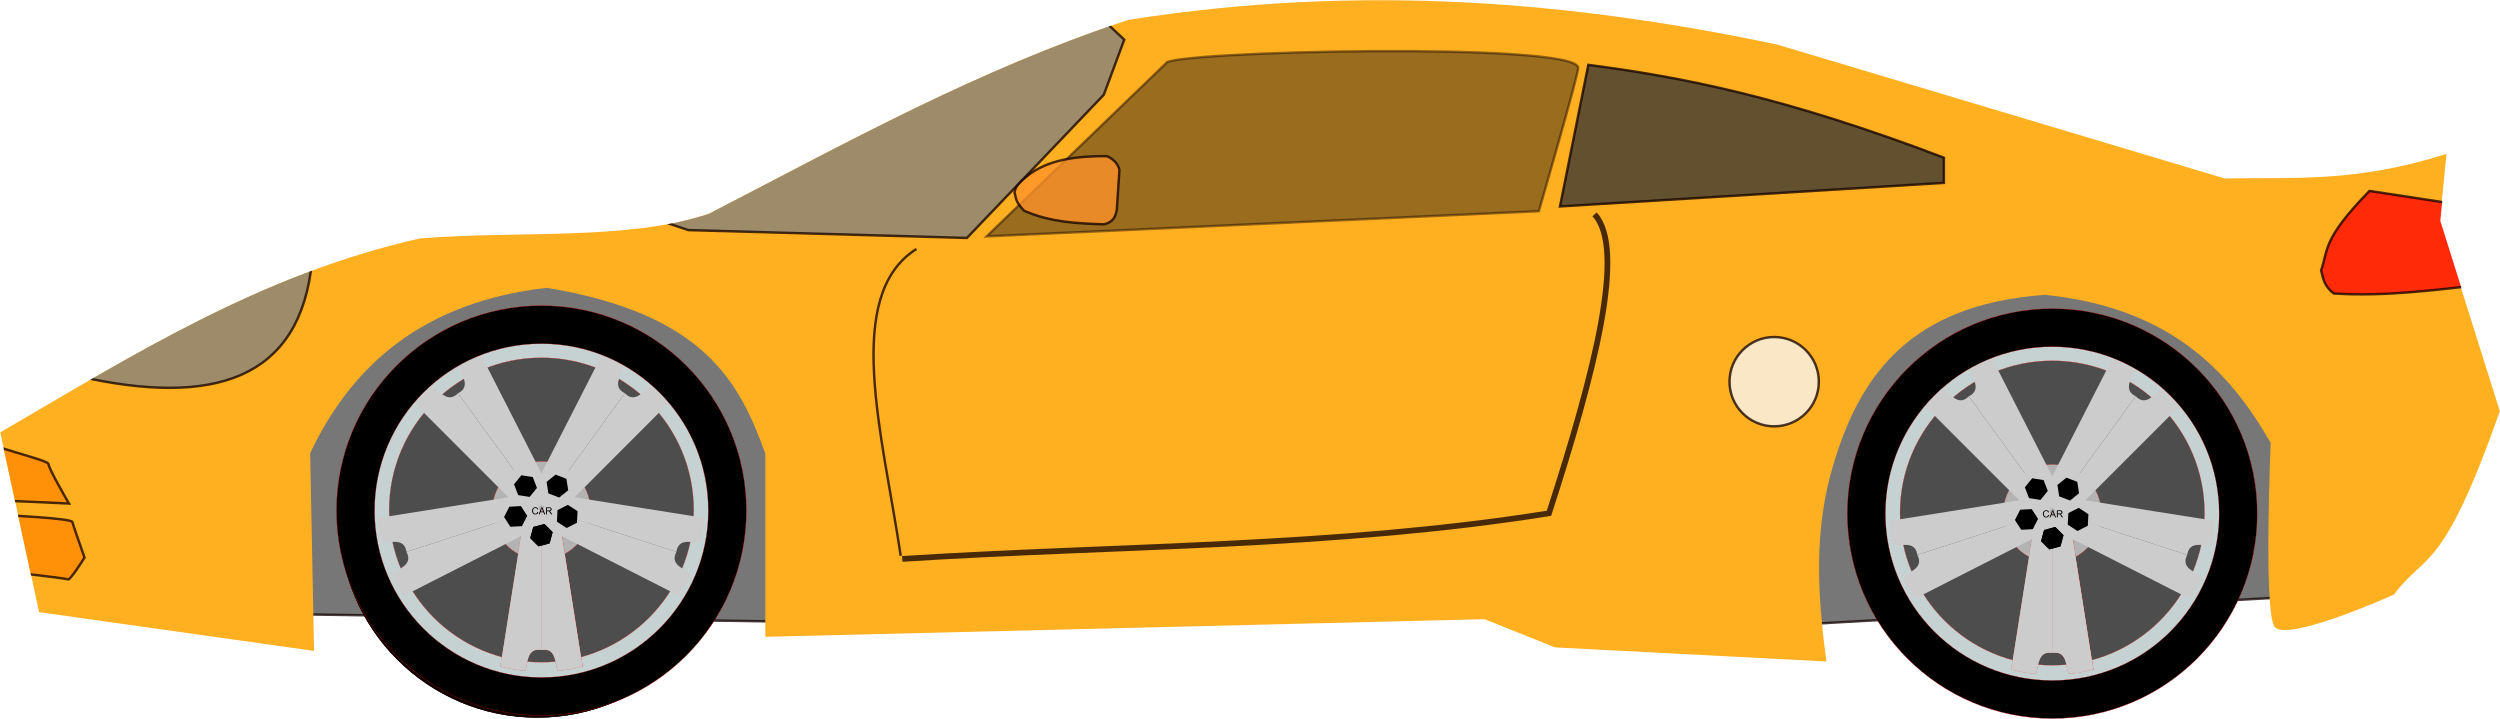 <?xml version="1.0" encoding="UTF-8" standalone="no"?>
<!-- Created with Inkscape (http://www.inkscape.org/) -->
<svg xmlns:dc="http://purl.org/dc/elements/1.1/" xmlns:cc="http://creativecommons.org/ns#" xmlns:rdf="http://www.w3.org/1999/02/22-rdf-syntax-ns#" xmlns:svg="http://www.w3.org/2000/svg" xmlns="http://www.w3.org/2000/svg" xmlns:sodipodi="http://sodipodi.sourceforge.net/DTD/sodipodi-0.dtd" xmlns:inkscape="http://www.inkscape.org/namespaces/inkscape" width="548.938" height="157.846" id="svg2" version="1.1" inkscape:version="0.48.2 r9819" sodipodi:docname="orange_sport_car.svg">
  <defs id="defs4">
    <clipPath clipPathUnits="userSpaceOnUse" id="clipPath3822">
      <path sodipodi:nodetypes="cccccccccccscccccccccccc" inkscape:connector-curvature="0" id="path3824" d="m -494.286,420.934 -31.429,-145.714 c 106.647,-61.933 210.433,-127.953 340,-157.143 78.265,-6.455 168.514,2.071 234.286,-20 C 158.485,41.421 265.697,-18.612 388.571,-59.066 c 190.67,-29.984 362.136,-14.359 525.714,20 L 1277.143,69.505 c 55.22,-1.23 105.114,3.752 179.597,-19.952 L 1451.429,103.791 1500,258.076 c -46.892,133.276 -60.458,114.203 -85.714,148.571 0,0 -88.571,40 -97.143,25.714 -8.572,-14.286 -2.857,-148.571 -2.857,-148.571 -34.605,-60.801 -84.085,-109.858 -182.857,-120 -109.191,7.679 -149.994,65.334 -171.429,137.143 -16.281,53.333 -12.987,106.667 -5.714,160 l -220,-11.429 -57.143,-22.857 -582.857,14.286 0,-148.571 C 73.292,234.519 45.007,179.183 -82.857,158.076 -181.854,169.453 -240.155,219.517 -274.593,292.055 l 3.164,160.307 z" style="fill:#f0aa3c;fill-opacity:1;stroke:#100000;stroke-width:2;stroke-miterlimit:4;stroke-opacity:1;stroke-dasharray:none;stroke-dashoffset:2"/>
    </clipPath>
    <clipPath clipPathUnits="userSpaceOnUse" id="clipPath3832">
      <path sodipodi:nodetypes="cccccccccccscccccccccccc" inkscape:connector-curvature="0" id="path3834" d="m -494.286,420.934 -31.429,-145.714 c 106.647,-61.933 210.433,-127.953 340,-157.143 78.265,-6.455 168.514,2.071 234.286,-20 C 158.485,41.421 265.697,-18.612 388.571,-59.066 c 190.67,-29.984 362.136,-14.359 525.714,20 L 1277.143,69.505 c 55.22,-1.23 105.114,3.752 179.597,-19.952 L 1451.429,103.791 1500,258.076 c -46.892,133.276 -60.458,114.203 -85.714,148.571 0,0 -88.571,40 -97.143,25.714 -8.572,-14.286 -2.857,-148.571 -2.857,-148.571 -34.605,-60.801 -84.085,-109.858 -182.857,-120 -109.191,7.679 -149.994,65.334 -171.429,137.143 -16.281,53.333 -12.987,106.667 -5.714,160 l -220,-11.429 -57.143,-22.857 -582.857,14.286 0,-148.571 C 73.292,234.519 45.007,179.183 -82.857,158.076 -181.854,169.453 -240.155,219.517 -274.593,292.055 l 3.164,160.307 z" style="fill:#f0aa3c;fill-opacity:1;stroke:#100000;stroke-width:2;stroke-miterlimit:4;stroke-opacity:1;stroke-dasharray:none;stroke-dashoffset:2"/>
    </clipPath>
  </defs>
  <sodipodi:namedview id="base" pagecolor="#ffffff" bordercolor="#666666" borderopacity="1.0" inkscape:pageopacity="0.0" inkscape:pageshadow="2" inkscape:zoom="0.25541378" inkscape:cx="1698.1635" inkscape:cy="-27.979749" inkscape:document-units="px" inkscape:current-layer="layer1" showgrid="false" inkscape:snap-global="false" fit-margin-top="0" fit-margin-left="0" fit-margin-right="0" fit-margin-bottom="0" inkscape:window-width="1024" inkscape:window-height="708" inkscape:window-x="-4" inkscape:window-y="-4" inkscape:window-maximized="1">
    <inkscape:grid type="xygrid" id="grid2996" empspacing="5" visible="true" enabled="true" snapvisiblegridlinesonly="true"/>
  </sodipodi:namedview>
  <g inkscape:label="Layer 1" inkscape:groupmode="layer" id="layer1" transform="translate(2080.906,521.845)">
    <path style="opacity:0.76;fill:#4d4d4d;fill-opacity:1;fill-rule:evenodd;stroke:#100000;stroke-width:0.542;stroke-miterlimit:4;stroke-opacity:1;stroke-dasharray:none;stroke-dashoffset:2" d="m -1687.584,-384.611 110.555,-6.219 c 0,0 6.219,-49.75 4.491,-50.095 -1.727,-0.345 -53.55,-27.984 -53.55,-27.984 l -59.769,29.366 z" id="path3800" inkscape:connector-curvature="0"/>
    <path style="opacity:0.76;fill:#4d4d4d;stroke:#100000;stroke-width:0.542;stroke-miterlimit:4;stroke-opacity:1;stroke-dasharray:none;stroke-dashoffset:2" d="m -2013.377,-444.38 c 0,1.382 -6.91,57.351 -6.91,57.351 l 114.701,1.727 c 0,0 -2.073,-59.424 -4.491,-61.496 -2.418,-2.073 -48.714,-17.965 -48.714,-17.965 z" id="path3796" inkscape:connector-curvature="0"/>
    <path style="fill:#ffb021;fill-opacity:1;stroke:#100000;stroke-width:0;stroke-miterlimit:4;stroke-opacity:1;stroke-dasharray:none;stroke-dashoffset:2" d="m -2072.326,-387.435 -8.515,-39.479 c 28.894,-16.78 57.013,-34.667 92.117,-42.575 21.204,-1.749 45.656,0.561 63.476,-5.419 29.779,-15.35 58.827,-31.615 92.117,-42.575 51.659,-8.124 98.115,-3.89 142.434,5.419 l 98.31,29.416 c 14.961,-0.333 28.479,1.017 48.659,-5.406 l -1.439,14.695 13.16,41.801 c -12.705,36.109 -16.38,30.941 -23.223,40.253 0,0 -23.997,10.837 -26.319,6.967 -2.322,-3.87 -0.774,-40.253 -0.774,-40.253 -9.376,-16.473 -22.781,-29.764 -49.542,-32.512 -29.584,2.08 -40.638,17.701 -46.446,37.157 -4.411,14.45 -3.519,28.9 -1.548,43.349 l -59.605,-3.096 -15.482,-6.193 -157.916,3.87 0,-40.253 c -5.688,-15.672 -13.351,-30.664 -47.994,-36.382 -26.822,3.082 -42.617,16.646 -51.947,36.299 l 0.857,43.432 z" id="path2998" inkscape:connector-curvature="0" sodipodi:nodetypes="cccccccccccscccccccccccc"/>
    <path style="opacity:0.444;fill:#1a1a1a;stroke:#100000;stroke-width:0.542;stroke-miterlimit:4;stroke-opacity:1;stroke-dasharray:none;stroke-dashoffset:2" d="m -1864.277,-469.946 39.385,-38.003 c 0,-2.653 90.863,-4.792 90.517,1.036 -0.124,2.098 -8.637,31.439 -8.637,31.439 z" id="path3000" inkscape:connector-curvature="0" sodipodi:nodetypes="ccscc"/>
    <path style="opacity:0.76;fill:#333333;stroke:#100000;stroke-width:0.542;stroke-miterlimit:4;stroke-opacity:1;stroke-dasharray:none;stroke-dashoffset:2" d="m -1732.152,-507.604 c 20.139,2.639 42.471,6.825 78.08,20.384 l 0,5.528 -84.299,5.182 z" id="path3772" inkscape:connector-curvature="0" sodipodi:nodetypes="ccccc"/>
    <path style="opacity:0.76;fill:none;stroke:#100000;stroke-width:0.542;stroke-miterlimit:4;stroke-opacity:1;stroke-dasharray:none;stroke-dashoffset:2" d="m -1879.675,-467.182 c -16.205,10.271 -7.44,40.755 -3.455,67.37" id="path3774" inkscape:connector-curvature="0" sodipodi:nodetypes="cc"/>
    <path style="opacity:0.76;fill:none;stroke:#100000;stroke-width:1.265;stroke-miterlimit:4;stroke-opacity:1;stroke-dasharray:none;stroke-dashoffset:2" d="m -1730.77,-474.783 c 6.938,7.673 0.105,34.383 -10.019,65.642 -46.916,7.499 -94.63,7.011 -141.994,10.019" id="path3776" inkscape:connector-curvature="0" sodipodi:nodetypes="ccc"/>
    <path sodipodi:type="arc" style="opacity:0.76;fill:none;stroke:#100000;stroke-width:2;stroke-miterlimit:4;stroke-opacity:1;stroke-dasharray:none;stroke-dashoffset:2" id="path3778" sodipodi:cx="-90.536911" sodipodi:cy="345.91922" sodipodi:rx="159.39597" sodipodi:ry="159.39597" d="m 68.859,345.919 c 0,88.032 -71.364,159.396 -159.396,159.396 -88.032,0 -159.396,-71.364 -159.396,-159.396 0,-88.032 71.364,-159.396 159.396,-159.396 88.032,0 159.396,71.364 159.396,159.396 z" transform="matrix(0.271,0,0,0.271,-1938.407,-501.48)"/>
    <path d="m 68.859,345.919 c 0,88.032 -71.364,159.396 -159.396,159.396 -88.032,0 -159.396,-71.364 -159.396,-159.396 0,-88.032 71.364,-159.396 159.396,-159.396 88.032,0 159.396,71.364 159.396,159.396 z" sodipodi:ry="159.39597" sodipodi:rx="159.39597" sodipodi:cy="345.91922" sodipodi:cx="-90.536911" id="path3780" style="opacity:0.76;fill:none;stroke:#100000;stroke-width:2;stroke-miterlimit:4;stroke-opacity:1;stroke-dasharray:none;stroke-dashoffset:2" sodipodi:type="arc" transform="matrix(0.271,0,0,0.271,-1938.407,-501.48)"/>
    <path sodipodi:type="arc" style="opacity:0.76;fill:none;stroke:#100000;stroke-width:2;stroke-miterlimit:4;stroke-opacity:1;stroke-dasharray:none;stroke-dashoffset:2" id="path3782" sodipodi:cx="-90.536911" sodipodi:cy="345.91922" sodipodi:rx="159.39597" sodipodi:ry="159.39597" d="m 68.859,345.919 c 0,88.032 -71.364,159.396 -159.396,159.396 -88.032,0 -159.396,-71.364 -159.396,-159.396 0,-88.032 71.364,-159.396 159.396,-159.396 88.032,0 159.396,71.364 159.396,159.396 z" transform="matrix(0.204,0,0,0.204,-1944.452,-478.382)"/>
    <path sodipodi:type="arc" style="fill:#000000;stroke:#100000;stroke-width:2;stroke-miterlimit:4;stroke-opacity:1;stroke-dasharray:none;stroke-dashoffset:2" id="path3784" sodipodi:cx="-90.536911" sodipodi:cy="345.91922" sodipodi:rx="159.39597" sodipodi:ry="159.39597" d="m 68.859,345.919 c 0,88.032 -71.364,159.396 -159.396,159.396 -88.032,0 -159.396,-71.364 -159.396,-159.396 0,-88.032 71.364,-159.396 159.396,-159.396 88.032,0 159.396,71.364 159.396,159.396 z" transform="matrix(0.271,0,0,0.271,-1938.407,-501.48)"/>
    <path transform="matrix(0.204,0,0,0.204,-1944.452,-478.382)" d="m 68.859,345.919 c 0,88.032 -71.364,159.396 -159.396,159.396 -88.032,0 -159.396,-71.364 -159.396,-159.396 0,-88.032 71.364,-159.396 159.396,-159.396 88.032,0 159.396,71.364 159.396,159.396 z" sodipodi:ry="159.39597" sodipodi:rx="159.39597" sodipodi:cy="345.91922" sodipodi:cx="-90.536911" id="path3786" style="opacity:0.76;fill:#808080;stroke:#100000;stroke-width:2;stroke-miterlimit:4;stroke-opacity:1;stroke-dasharray:none;stroke-dashoffset:2" sodipodi:type="arc"/>
    <path d="m 68.859,345.919 c 0,88.032 -71.364,159.396 -159.396,159.396 -88.032,0 -159.396,-71.364 -159.396,-159.396 0,-88.032 71.364,-159.396 159.396,-159.396 88.032,0 159.396,71.364 159.396,159.396 z" sodipodi:ry="159.39597" sodipodi:rx="159.39597" sodipodi:cy="345.91922" sodipodi:cx="-90.536911" id="path3788" style="fill:#000000;fill-opacity:1;stroke:#100000;stroke-width:2;stroke-miterlimit:4;stroke-opacity:1;stroke-dasharray:none;stroke-dashoffset:2" sodipodi:type="arc" transform="matrix(0.271,0,0,0.271,-1605.359,-502.516)"/>
    <path sodipodi:type="arc" style="opacity:0.76;fill:#999999;stroke:#100000;stroke-width:2;stroke-miterlimit:4;stroke-opacity:1;stroke-dasharray:none;stroke-dashoffset:2" id="path3790" sodipodi:cx="-90.536911" sodipodi:cy="345.91922" sodipodi:rx="159.39597" sodipodi:ry="159.39597" d="m 68.859,345.919 c 0,88.032 -71.364,159.396 -159.396,159.396 -88.032,0 -159.396,-71.364 -159.396,-159.396 0,-88.032 71.364,-159.396 159.396,-159.396 88.032,0 159.396,71.364 159.396,159.396 z" transform="matrix(0.204,0,0,0.204,-1611.404,-479.418)"/>
    <path style="opacity:0.76;fill:#808080;stroke:#100000;stroke-width:2;stroke-miterlimit:4;stroke-opacity:1;stroke-dasharray:none;stroke-dashoffset:2" d="m -461.611,229.879 c 107.7,24.15 179.47,3.696 188.725,-94.362" id="path3792" inkscape:connector-curvature="0" sodipodi:nodetypes="cc" clip-path="url(#clipPath3832)" transform="matrix(0.271,0,0,0.271,-1938.407,-501.48)"/>
    <path style="opacity:0.76;fill:#ff932a;fill-opacity:1;stroke:#100000;stroke-width:0.542;stroke-miterlimit:4;stroke-opacity:1;stroke-dasharray:none;stroke-dashoffset:2" d="m -1855.375,-483.19 c -1.362,1.008 -2.611,2.073 -2.764,3.685 0.417,1.123 -0.026,1.672 2.073,3.916 5.873,2.592 11.746,2.802 17.62,2.994 2.07,-0.5 2.508,-1.817 2.764,-3.225 l 0.576,-8.752 c -0.405,-1.515 -1.441,-2.398 -2.764,-2.994 -6.693,-0.013 -12.943,0.734 -17.505,4.376 z" id="path3802" inkscape:connector-curvature="0" sodipodi:nodetypes="cccccccc"/>
    <g id="g3816" clip-path="url(#clipPath3822)" transform="matrix(0.271,0,0,0.271,-1938.407,-501.48)">
      <path inkscape:connector-curvature="0" id="path3794" d="M -40.805,87.06 31.879,111.288 257.584,117.664 368.523,1.624 385.101,-43.007 322.617,-101.665" style="opacity:0.76;fill:#808080;stroke:#100000;stroke-width:2;stroke-miterlimit:4;stroke-opacity:1;stroke-dasharray:none;stroke-dashoffset:2"/>
      <path sodipodi:nodetypes="ccccc" inkscape:connector-curvature="0" id="path3804" d="m 1488.997,94.054 -94.979,-14.481 c -38.836,39.729 -33.244,47.929 -39.184,64.313 1.748,6.247 2,12.493 10.222,18.74 43.159,2.9 86.319,-3.428 129.478,-8.092" style="opacity:0.76;fill:#ff0000;stroke:#100000;stroke-width:2;stroke-miterlimit:4;stroke-opacity:1;stroke-dasharray:none;stroke-dashoffset:2"/>
      <path inkscape:connector-curvature="0" id="path3806" d="m -549.986,277.651 c 16.164,9.856 63.475,19.713 63.475,23.261 0,3.548 16.559,31.935 16.559,31.935 0,0 -68.6,-3.154 -71.754,-3.154 -3.154,0 -8.279,-52.042 -8.279,-52.042 z" style="opacity:0.76;fill:#ff8700;fill-opacity:1;stroke:#100000;stroke-width:2;stroke-miterlimit:4;stroke-opacity:1;stroke-dasharray:none;stroke-dashoffset:2"/>
      <path inkscape:connector-curvature="0" id="path3810" d="m -525.148,341.914 c 2.366,0.394 57.167,2.76 57.956,5.914 0.789,3.154 9.856,28.781 9.856,28.781 0,0 -11.828,18.924 -13.405,17.741 -1.577,-1.183 -73.726,-9.068 -73.726,-9.068 z" style="opacity:0.76;fill:#ff8700;fill-opacity:1;fill-rule:evenodd;stroke:#100000;stroke-width:2;stroke-miterlimit:4;stroke-opacity:1;stroke-dasharray:none;stroke-dashoffset:2"/>
    </g>
    <path sodipodi:type="arc" style="opacity:0.76;fill:#f9f9f9;stroke:#100000;stroke-width:2;stroke-miterlimit:4;stroke-opacity:1;stroke-dasharray:none;stroke-dashoffset:2" id="path3812" sodipodi:cx="911.67413" sodipodi:cy="234.11049" sodipodi:rx="36.179512" sodipodi:ry="36.179512" d="m 947.854,234.11 c 0,19.981 -16.198,36.18 -36.18,36.18 -19.981,0 -36.18,-16.198 -36.18,-36.18 0,-19.981 16.198,-36.18 36.18,-36.18 19.981,0 36.18,16.198 36.18,36.18 z" transform="matrix(0.271,0,0,0.271,-1938.407,-501.48)"/>
    <g id="layer1-6" inkscape:label="Layer 1" transform="matrix(0.045,0,0,0.045,-1962.019,-410.292)">
      <path transform="matrix(1.228,0,0,1.228,0,-2.819)" sodipodi:type="arc" style="fill:#000000;fill-opacity:1;stroke:#ff0000;stroke-width:1;stroke-miterlimit:4;stroke-opacity:1;stroke-dasharray:none;stroke-dashoffset:2" id="path4015" sodipodi:cx="0" sodipodi:cy="12.362183" sodipodi:rx="814.28571" sodipodi:ry="814.28571" d="M 814.286,12.362 C 814.286,462.08 449.718,826.648 0,826.648 c -449.718,0 -814.286,-364.568 -814.286,-814.286 0,-449.718 364.568,-814.286 814.286,-814.286 449.718,0 814.286,364.568 814.286,814.286 z"/>
      <path d="M 814.286,12.362 C 814.286,462.08 449.718,826.648 0,826.648 c -449.718,0 -814.286,-364.568 -814.286,-814.286 0,-449.718 364.568,-814.286 814.286,-814.286 449.718,0 814.286,364.568 814.286,814.286 z" sodipodi:ry="814.28571" sodipodi:rx="814.28571" sodipodi:cy="12.362183" sodipodi:cx="0" id="path3766" style="fill:#c6d2d2;fill-opacity:1;stroke:#ff0000;stroke-width:1;stroke-miterlimit:4;stroke-opacity:1;stroke-dasharray:none;stroke-dashoffset:2" sodipodi:type="arc"/>
      <path transform="translate(0,-2.857)" d="M 742.857,12.362 C 742.857,422.631 410.269,755.219 0,755.219 c -410.269,0 -742.857,-332.588 -742.857,-742.857 0,-410.269 332.588,-742.857 742.857,-742.857 410.269,0 742.857,332.588 742.857,742.857 z" sodipodi:ry="742.85712" sodipodi:rx="742.85712" sodipodi:cy="12.362183" sodipodi:cx="0" id="path3768" style="fill:#4d4d4d;stroke:#ff0000;stroke-width:1;stroke-miterlimit:4;stroke-opacity:1;stroke-dasharray:none;stroke-dashoffset:2" sodipodi:type="arc"/>
      <path d="M 240,12.362 C 240,144.911 132.548,252.362 0,252.362 c -132.548,0 -240,-107.452 -240,-240 0,-132.548 107.452,-240 240,-240 132.548,0 240,107.452 240,240 z" sodipodi:ry="240" sodipodi:rx="240" sodipodi:cy="12.362183" sodipodi:cx="0" id="path3770" style="fill:#b3b3b3;stroke:#ff0000;stroke-width:1;stroke-miterlimit:4;stroke-opacity:1;stroke-dasharray:none;stroke-dashoffset:2" sodipodi:type="arc"/>
      <path sodipodi:nodetypes="cccccc" inkscape:connector-curvature="0" id="path2989" d="m 80,12.362 120,760 -120,0 c -13.964,-37.782 -8.941,-92.177 -80,-80 L 0,12.362 z" style="fill:#cccccc;stroke:#ff0000;stroke-width:1;stroke-miterlimit:4;stroke-opacity:1;stroke-dasharray:none;stroke-dashoffset:2"/>
      <path style="fill:#cccccc;stroke:#ff0000;stroke-width:1;stroke-miterlimit:4;stroke-opacity:1;stroke-dasharray:none;stroke-dashoffset:2" d="M 80,12.362 200,772.362 c -37.306,8.822 -73.361,18.644 -120,20 -13.964,-37.782 -8.941,-112.177 -80,-100 L 0,12.362 z" id="path3772-1" inkscape:connector-curvature="0" sodipodi:nodetypes="cccccc"/>
      <path sodipodi:nodetypes="cccccc" inkscape:connector-curvature="0" id="path3774-4" d="M -80,12.362 -200,772.362 c 37.306,8.822 73.361,18.644 120,20 13.964,-37.782 8.941,-112.177 80,-100 L 0,12.362 z" style="fill:#cccccc;stroke:#ff0000;stroke-width:1;stroke-miterlimit:4;stroke-opacity:1;stroke-dasharray:none;stroke-dashoffset:2"/>
      <g id="g3788" style="stroke:#040000;stroke-width:0;stroke-miterlimit:4;stroke-opacity:1;stroke-dasharray:none">
        <path id="path3790-2" d="M 80,12.362 200,772.362 c -37.306,8.822 -73.361,18.644 -120,20 -13.964,-37.782 -8.941,-112.177 -80,-100 L 0,12.362 z" style="fill:#cccccc;stroke:#040000;stroke-width:0;stroke-miterlimit:4;stroke-opacity:1;stroke-dasharray:none;stroke-dashoffset:2" inkscape:connector-curvature="0"/>
        <path id="path3792-3" transform="matrix(0.309,0.951,-0.951,0.309,0,0)" d="M 80,12.362 200,772.362 c -37.306,8.822 -73.361,18.644 -120,20 -13.964,-37.782 -8.941,-112.177 -80,-100 L 0,12.362 z" style="fill:#cccccc;stroke:#040000;stroke-width:0;stroke-miterlimit:4;stroke-opacity:1;stroke-dasharray:none;stroke-dashoffset:2" inkscape:connector-curvature="0"/>
        <path id="path3794-2" transform="matrix(-0.809,0.588,-0.588,-0.809,0,0)" d="M 80,12.362 200,772.362 c -37.306,8.822 -73.361,18.644 -120,20 -13.964,-37.782 -8.941,-112.177 -80,-100 L 0,12.362 z" style="fill:#cccccc;stroke:#040000;stroke-width:0;stroke-miterlimit:4;stroke-opacity:1;stroke-dasharray:none;stroke-dashoffset:2" inkscape:connector-curvature="0"/>
        <path id="path3796-2" transform="matrix(-0.809,-0.588,0.588,-0.809,0,0)" d="M 80,12.362 200,772.362 c -37.306,8.822 -73.361,18.644 -120,20 -13.964,-37.782 -8.941,-112.177 -80,-100 L 0,12.362 z" style="fill:#cccccc;stroke:#040000;stroke-width:0;stroke-miterlimit:4;stroke-opacity:1;stroke-dasharray:none;stroke-dashoffset:2" inkscape:connector-curvature="0"/>
        <path id="path3798" transform="matrix(0.309,-0.951,0.951,0.309,0,0)" d="M 80,12.362 200,772.362 c -37.306,8.822 -73.361,18.644 -120,20 -13.964,-37.782 -8.941,-112.177 -80,-100 L 0,12.362 z" style="fill:#cccccc;stroke:#040000;stroke-width:0;stroke-miterlimit:4;stroke-opacity:1;stroke-dasharray:none;stroke-dashoffset:2" inkscape:connector-curvature="0"/>
        <path id="path3800-1" d="M -80,12.362 -200,772.362 c 37.306,8.822 73.361,18.644 120,20 13.964,-37.782 8.941,-112.177 80,-100 L 0,12.362 z" style="fill:#cccccc;stroke:#040000;stroke-width:0;stroke-miterlimit:4;stroke-opacity:1;stroke-dasharray:none;stroke-dashoffset:2" inkscape:connector-curvature="0"/>
        <path id="path3802-6" transform="matrix(0.309,0.951,-0.951,0.309,0,0)" d="M -80,12.362 -200,772.362 c 37.306,8.822 73.361,18.644 120,20 13.964,-37.782 8.941,-112.177 80,-100 L 0,12.362 z" style="fill:#cccccc;stroke:#040000;stroke-width:0;stroke-miterlimit:4;stroke-opacity:1;stroke-dasharray:none;stroke-dashoffset:2" inkscape:connector-curvature="0"/>
        <path id="path3804-8" transform="matrix(-0.809,0.588,-0.588,-0.809,0,0)" d="M -80,12.362 -200,772.362 c 37.306,8.822 73.361,18.644 120,20 13.964,-37.782 8.941,-112.177 80,-100 L 0,12.362 z" style="fill:#cccccc;stroke:#040000;stroke-width:0;stroke-miterlimit:4;stroke-opacity:1;stroke-dasharray:none;stroke-dashoffset:2" inkscape:connector-curvature="0"/>
        <path id="path3806-5" transform="matrix(-0.809,-0.588,0.588,-0.809,0,0)" d="M -80,12.362 -200,772.362 c 37.306,8.822 73.361,18.644 120,20 13.964,-37.782 8.941,-112.177 80,-100 L 0,12.362 z" style="fill:#cccccc;stroke:#040000;stroke-width:0;stroke-miterlimit:4;stroke-opacity:1;stroke-dasharray:none;stroke-dashoffset:2" inkscape:connector-curvature="0"/>
        <path id="path3808" transform="matrix(0.309,-0.951,0.951,0.309,0,0)" d="M -80,12.362 -200,772.362 c 37.306,8.822 73.361,18.644 120,20 13.964,-37.782 8.941,-112.177 80,-100 L 0,12.362 z" style="fill:#cccccc;stroke:#040000;stroke-width:0;stroke-miterlimit:4;stroke-opacity:1;stroke-dasharray:none;stroke-dashoffset:2" inkscape:connector-curvature="0"/>
      </g>
      <path style="fill:#000000;fill-opacity:1;fill-rule:evenodd;stroke:#040000;stroke-width:0;stroke-miterlimit:4;stroke-opacity:1;stroke-dashoffset:2" d="m 40,172.362 -54.641,14.641 -40,-40 L -40,92.362 14.641,77.721 l 40,40 z" id="path3835" inkscape:connector-curvature="0"/>
      <g id="g3862">
        <path style="fill:#000000;fill-opacity:1;fill-rule:evenodd;stroke:#040000;stroke-width:0;stroke-miterlimit:4;stroke-opacity:1;stroke-dashoffset:2" d="m 40,172.362 -54.641,14.641 -40,-40 L -40,92.362 14.641,77.721 l 40,40 z" id="path3864" inkscape:connector-curvature="0"/>
        <path style="fill:#000000;fill-opacity:1;fill-rule:evenodd;stroke:#040000;stroke-width:0;stroke-miterlimit:4;stroke-opacity:1;stroke-dashoffset:2" d="m 40,172.362 -54.641,14.641 -40,-40 L -40,92.362 14.641,77.721 l 40,40 z" transform="matrix(0.309,0.951,-0.951,0.309,0,0)" id="path3866" inkscape:connector-curvature="0"/>
        <path style="fill:#000000;fill-opacity:1;fill-rule:evenodd;stroke:#040000;stroke-width:0;stroke-miterlimit:4;stroke-opacity:1;stroke-dashoffset:2" d="m 40,172.362 -54.641,14.641 -40,-40 L -40,92.362 14.641,77.721 l 40,40 z" transform="matrix(-0.809,0.588,-0.588,-0.809,0,0)" id="path3868" inkscape:connector-curvature="0"/>
        <path style="fill:#000000;fill-opacity:1;fill-rule:evenodd;stroke:#040000;stroke-width:0;stroke-miterlimit:4;stroke-opacity:1;stroke-dashoffset:2" d="m 40,172.362 -54.641,14.641 -40,-40 L -40,92.362 14.641,77.721 l 40,40 z" transform="matrix(-0.809,-0.588,0.588,-0.809,0,0)" id="path3870" inkscape:connector-curvature="0"/>
        <path style="fill:#000000;fill-opacity:1;fill-rule:evenodd;stroke:#040000;stroke-width:0;stroke-miterlimit:4;stroke-opacity:1;stroke-dashoffset:2" d="m 40,172.362 -54.641,14.641 -40,-40 L -40,92.362 14.641,77.721 l 40,40 z" transform="matrix(0.309,-0.951,0.951,0.309,0,0)" id="path3872" inkscape:connector-curvature="0"/>
      </g>
      <g id="text3902" style="font-size:48px;font-style:normal;font-variant:normal;font-weight:normal;font-stretch:normal;text-align:start;line-height:125%;letter-spacing:0px;word-spacing:0px;writing-mode:lr-tb;text-anchor:start;fill:#000000;fill-opacity:1;stroke:none;font-family:Sans;-inkscape-font-specification:Sans">
        <path id="path3914" d="m -19.914,18.839 4.547,1.148 c -0.953,3.734 -2.668,6.582 -5.145,8.543 -2.477,1.961 -5.504,2.941 -9.082,2.941 -3.703,0 -6.715,-0.754 -9.035,-2.262 -2.32,-1.508 -4.086,-3.691 -5.297,-6.551 -1.211,-2.859 -1.816,-5.93 -1.816,-9.211 -3e-6,-3.578 0.684,-6.699 2.051,-9.363 1.367,-2.664 3.312,-4.687 5.836,-6.07 2.523,-1.383 5.301,-2.074 8.332,-2.074 3.437,3.5e-5 6.328,0.875 8.672,2.625 2.344,1.75 3.977,4.211 4.898,7.383 l -4.477,1.055 c -0.797,-2.5 -1.953,-4.32 -3.469,-5.461 -1.516,-1.141 -3.422,-1.711 -5.719,-1.711 -2.641,3.105e-5 -4.848,0.633 -6.621,1.898 -1.773,1.266 -3.02,2.965 -3.738,5.098 -0.719,2.133 -1.078,4.332 -1.078,6.598 -7e-6,2.922 0.426,5.473 1.277,7.652 0.852,2.18 2.176,3.809 3.973,4.887 1.797,1.078 3.742,1.617 5.836,1.617 2.547,4e-6 4.703,-0.734 6.469,-2.203 1.766,-1.469 2.961,-3.648 3.586,-6.539 z" inkscape:connector-curvature="0"/>
        <path id="path3916" d="m -13.515,30.886 13.195,-34.359 4.898,0 14.062,34.359 -5.18,0 -4.008,-10.406 -14.367,0 -3.773,10.406 z m 9.914,-14.109 11.648,0 L 4.461,7.261 C 3.368,4.37 2.555,1.995 2.024,0.136 1.586,2.339 0.969,4.526 0.172,6.698 z" inkscape:connector-curvature="0"/>
        <path id="path3918" d="m 22.391,30.886 0,-34.359 15.234,0 c 3.062,3.44e-5 5.391,0.309 6.984,0.926 1.594,0.617 2.867,1.707 3.82,3.27 0.953,1.563 1.43,3.289 1.43,5.18 -3.1e-5,2.438 -0.789,4.492 -2.367,6.164 -1.578,1.672 -4.016,2.734 -7.312,3.188 1.203,0.578 2.117,1.148 2.742,1.711 1.328,1.219 2.586,2.742 3.773,4.57 l 5.977,9.352 -5.719,0 -4.547,-7.148 c -1.328,-2.062 -2.422,-3.641 -3.281,-4.734 -0.859,-1.094 -1.629,-1.859 -2.309,-2.297 -0.68,-0.437 -1.371,-0.742 -2.074,-0.914 -0.516,-0.109 -1.359,-0.164 -2.531,-0.164 l -5.273,0 0,15.258 z m 4.547,-19.195 9.773,0 c 2.078,2e-5 3.703,-0.215 4.875,-0.645 1.172,-0.43 2.062,-1.117 2.672,-2.062 C 44.868,8.038 45.172,7.011 45.172,5.901 45.172,4.276 44.582,2.94 43.403,1.893 42.223,0.847 40.36,0.323 37.813,0.323 l -10.875,0 z" inkscape:connector-curvature="0"/>
      </g>
    </g>
    <g transform="matrix(0.045,0,0,0.045,-1630.277,-409.63)" inkscape:label="Layer 1" id="g4650">
      <path d="M 814.286,12.362 C 814.286,462.08 449.718,826.648 0,826.648 c -449.718,0 -814.286,-364.568 -814.286,-814.286 0,-449.718 364.568,-814.286 814.286,-814.286 449.718,0 814.286,364.568 814.286,814.286 z" sodipodi:ry="814.28571" sodipodi:rx="814.28571" sodipodi:cy="12.362183" sodipodi:cx="0" id="path4652" style="fill:#000000;fill-opacity:1;stroke:#ff0000;stroke-width:1;stroke-miterlimit:4;stroke-opacity:1;stroke-dasharray:none;stroke-dashoffset:2" sodipodi:type="arc" transform="matrix(1.228,0,0,1.228,0,-2.819)"/>
      <path sodipodi:type="arc" style="fill:#c6d2d2;fill-opacity:1;stroke:#ff0000;stroke-width:1;stroke-miterlimit:4;stroke-opacity:1;stroke-dasharray:none;stroke-dashoffset:2" id="path4654" sodipodi:cx="0" sodipodi:cy="12.362183" sodipodi:rx="814.28571" sodipodi:ry="814.28571" d="M 814.286,12.362 C 814.286,462.08 449.718,826.648 0,826.648 c -449.718,0 -814.286,-364.568 -814.286,-814.286 0,-449.718 364.568,-814.286 814.286,-814.286 449.718,0 814.286,364.568 814.286,814.286 z"/>
      <path sodipodi:type="arc" style="fill:#4d4d4d;stroke:#ff0000;stroke-width:1;stroke-miterlimit:4;stroke-opacity:1;stroke-dasharray:none;stroke-dashoffset:2" id="path4656" sodipodi:cx="0" sodipodi:cy="12.362183" sodipodi:rx="742.85712" sodipodi:ry="742.85712" d="M 742.857,12.362 C 742.857,422.631 410.269,755.219 0,755.219 c -410.269,0 -742.857,-332.588 -742.857,-742.857 0,-410.269 332.588,-742.857 742.857,-742.857 410.269,0 742.857,332.588 742.857,742.857 z" transform="translate(0,-2.857)"/>
      <path sodipodi:type="arc" style="fill:#b3b3b3;stroke:#ff0000;stroke-width:1;stroke-miterlimit:4;stroke-opacity:1;stroke-dasharray:none;stroke-dashoffset:2" id="path4658" sodipodi:cx="0" sodipodi:cy="12.362183" sodipodi:rx="240" sodipodi:ry="240" d="M 240,12.362 C 240,144.911 132.548,252.362 0,252.362 c -132.548,0 -240,-107.452 -240,-240 0,-132.548 107.452,-240 240,-240 132.548,0 240,107.452 240,240 z"/>
      <path style="fill:#cccccc;stroke:#ff0000;stroke-width:1;stroke-miterlimit:4;stroke-opacity:1;stroke-dasharray:none;stroke-dashoffset:2" d="m 80,12.362 120,760 -120,0 c -13.964,-37.782 -8.941,-92.177 -80,-80 L 0,12.362 z" id="path4660" inkscape:connector-curvature="0" sodipodi:nodetypes="cccccc"/>
      <path sodipodi:nodetypes="cccccc" inkscape:connector-curvature="0" id="path4662" d="M 80,12.362 200,772.362 c -37.306,8.822 -73.361,18.644 -120,20 -13.964,-37.782 -8.941,-112.177 -80,-100 L 0,12.362 z" style="fill:#cccccc;stroke:#ff0000;stroke-width:1;stroke-miterlimit:4;stroke-opacity:1;stroke-dasharray:none;stroke-dashoffset:2"/>
      <path style="fill:#cccccc;stroke:#ff0000;stroke-width:1;stroke-miterlimit:4;stroke-opacity:1;stroke-dasharray:none;stroke-dashoffset:2" d="M -80,12.362 -200,772.362 c 37.306,8.822 73.361,18.644 120,20 13.964,-37.782 8.941,-112.177 80,-100 L 0,12.362 z" id="path4664" inkscape:connector-curvature="0" sodipodi:nodetypes="cccccc"/>
      <g style="stroke:#040000;stroke-width:0;stroke-miterlimit:4;stroke-opacity:1;stroke-dasharray:none" id="g4666">
        <path inkscape:connector-curvature="0" style="fill:#cccccc;stroke:#040000;stroke-width:0;stroke-miterlimit:4;stroke-opacity:1;stroke-dasharray:none;stroke-dashoffset:2" d="M 80,12.362 200,772.362 c -37.306,8.822 -73.361,18.644 -120,20 -13.964,-37.782 -8.941,-112.177 -80,-100 L 0,12.362 z" id="path4668"/>
        <path inkscape:connector-curvature="0" style="fill:#cccccc;stroke:#040000;stroke-width:0;stroke-miterlimit:4;stroke-opacity:1;stroke-dasharray:none;stroke-dashoffset:2" d="M 80,12.362 200,772.362 c -37.306,8.822 -73.361,18.644 -120,20 -13.964,-37.782 -8.941,-112.177 -80,-100 L 0,12.362 z" transform="matrix(0.309,0.951,-0.951,0.309,0,0)" id="path4670"/>
        <path inkscape:connector-curvature="0" style="fill:#cccccc;stroke:#040000;stroke-width:0;stroke-miterlimit:4;stroke-opacity:1;stroke-dasharray:none;stroke-dashoffset:2" d="M 80,12.362 200,772.362 c -37.306,8.822 -73.361,18.644 -120,20 -13.964,-37.782 -8.941,-112.177 -80,-100 L 0,12.362 z" transform="matrix(-0.809,0.588,-0.588,-0.809,0,0)" id="path4672"/>
        <path inkscape:connector-curvature="0" style="fill:#cccccc;stroke:#040000;stroke-width:0;stroke-miterlimit:4;stroke-opacity:1;stroke-dasharray:none;stroke-dashoffset:2" d="M 80,12.362 200,772.362 c -37.306,8.822 -73.361,18.644 -120,20 -13.964,-37.782 -8.941,-112.177 -80,-100 L 0,12.362 z" transform="matrix(-0.809,-0.588,0.588,-0.809,0,0)" id="path4674"/>
        <path inkscape:connector-curvature="0" style="fill:#cccccc;stroke:#040000;stroke-width:0;stroke-miterlimit:4;stroke-opacity:1;stroke-dasharray:none;stroke-dashoffset:2" d="M 80,12.362 200,772.362 c -37.306,8.822 -73.361,18.644 -120,20 -13.964,-37.782 -8.941,-112.177 -80,-100 L 0,12.362 z" transform="matrix(0.309,-0.951,0.951,0.309,0,0)" id="path4676"/>
        <path inkscape:connector-curvature="0" style="fill:#cccccc;stroke:#040000;stroke-width:0;stroke-miterlimit:4;stroke-opacity:1;stroke-dasharray:none;stroke-dashoffset:2" d="M -80,12.362 -200,772.362 c 37.306,8.822 73.361,18.644 120,20 13.964,-37.782 8.941,-112.177 80,-100 L 0,12.362 z" id="path4678"/>
        <path inkscape:connector-curvature="0" style="fill:#cccccc;stroke:#040000;stroke-width:0;stroke-miterlimit:4;stroke-opacity:1;stroke-dasharray:none;stroke-dashoffset:2" d="M -80,12.362 -200,772.362 c 37.306,8.822 73.361,18.644 120,20 13.964,-37.782 8.941,-112.177 80,-100 L 0,12.362 z" transform="matrix(0.309,0.951,-0.951,0.309,0,0)" id="path4680"/>
        <path inkscape:connector-curvature="0" style="fill:#cccccc;stroke:#040000;stroke-width:0;stroke-miterlimit:4;stroke-opacity:1;stroke-dasharray:none;stroke-dashoffset:2" d="M -80,12.362 -200,772.362 c 37.306,8.822 73.361,18.644 120,20 13.964,-37.782 8.941,-112.177 80,-100 L 0,12.362 z" transform="matrix(-0.809,0.588,-0.588,-0.809,0,0)" id="path4682"/>
        <path inkscape:connector-curvature="0" style="fill:#cccccc;stroke:#040000;stroke-width:0;stroke-miterlimit:4;stroke-opacity:1;stroke-dasharray:none;stroke-dashoffset:2" d="M -80,12.362 -200,772.362 c 37.306,8.822 73.361,18.644 120,20 13.964,-37.782 8.941,-112.177 80,-100 L 0,12.362 z" transform="matrix(-0.809,-0.588,0.588,-0.809,0,0)" id="path4684"/>
        <path inkscape:connector-curvature="0" style="fill:#cccccc;stroke:#040000;stroke-width:0;stroke-miterlimit:4;stroke-opacity:1;stroke-dasharray:none;stroke-dashoffset:2" d="M -80,12.362 -200,772.362 c 37.306,8.822 73.361,18.644 120,20 13.964,-37.782 8.941,-112.177 80,-100 L 0,12.362 z" transform="matrix(0.309,-0.951,0.951,0.309,0,0)" id="path4686"/>
      </g>
      <path inkscape:connector-curvature="0" id="path4688" d="m 40,172.362 -54.641,14.641 -40,-40 L -40,92.362 14.641,77.721 l 40,40 z" style="fill:#000000;fill-opacity:1;fill-rule:evenodd;stroke:#040000;stroke-width:0;stroke-miterlimit:4;stroke-opacity:1;stroke-dashoffset:2"/>
      <g id="g4690">
        <path inkscape:connector-curvature="0" id="path4692" d="m 40,172.362 -54.641,14.641 -40,-40 L -40,92.362 14.641,77.721 l 40,40 z" style="fill:#000000;fill-opacity:1;fill-rule:evenodd;stroke:#040000;stroke-width:0;stroke-miterlimit:4;stroke-opacity:1;stroke-dashoffset:2"/>
        <path inkscape:connector-curvature="0" id="path4694" transform="matrix(0.309,0.951,-0.951,0.309,0,0)" d="m 40,172.362 -54.641,14.641 -40,-40 L -40,92.362 14.641,77.721 l 40,40 z" style="fill:#000000;fill-opacity:1;fill-rule:evenodd;stroke:#040000;stroke-width:0;stroke-miterlimit:4;stroke-opacity:1;stroke-dashoffset:2"/>
        <path inkscape:connector-curvature="0" id="path4696" transform="matrix(-0.809,0.588,-0.588,-0.809,0,0)" d="m 40,172.362 -54.641,14.641 -40,-40 L -40,92.362 14.641,77.721 l 40,40 z" style="fill:#000000;fill-opacity:1;fill-rule:evenodd;stroke:#040000;stroke-width:0;stroke-miterlimit:4;stroke-opacity:1;stroke-dashoffset:2"/>
        <path inkscape:connector-curvature="0" id="path4698" transform="matrix(-0.809,-0.588,0.588,-0.809,0,0)" d="m 40,172.362 -54.641,14.641 -40,-40 L -40,92.362 14.641,77.721 l 40,40 z" style="fill:#000000;fill-opacity:1;fill-rule:evenodd;stroke:#040000;stroke-width:0;stroke-miterlimit:4;stroke-opacity:1;stroke-dashoffset:2"/>
        <path inkscape:connector-curvature="0" id="path4700" transform="matrix(0.309,-0.951,0.951,0.309,0,0)" d="m 40,172.362 -54.641,14.641 -40,-40 L -40,92.362 14.641,77.721 l 40,40 z" style="fill:#000000;fill-opacity:1;fill-rule:evenodd;stroke:#040000;stroke-width:0;stroke-miterlimit:4;stroke-opacity:1;stroke-dashoffset:2"/>
      </g>
      <g style="font-size:48px;font-style:normal;font-variant:normal;font-weight:normal;font-stretch:normal;text-align:start;line-height:125%;letter-spacing:0px;word-spacing:0px;writing-mode:lr-tb;text-anchor:start;fill:#000000;fill-opacity:1;stroke:none;font-family:Sans;-inkscape-font-specification:Sans" id="g4702">
        <path inkscape:connector-curvature="0" d="m -19.914,18.839 4.547,1.148 c -0.953,3.734 -2.668,6.582 -5.145,8.543 -2.477,1.961 -5.504,2.941 -9.082,2.941 -3.703,0 -6.715,-0.754 -9.035,-2.262 -2.32,-1.508 -4.086,-3.691 -5.297,-6.551 -1.211,-2.859 -1.816,-5.93 -1.816,-9.211 -3e-6,-3.578 0.684,-6.699 2.051,-9.363 1.367,-2.664 3.312,-4.687 5.836,-6.07 2.523,-1.383 5.301,-2.074 8.332,-2.074 3.437,3.5e-5 6.328,0.875 8.672,2.625 2.344,1.75 3.977,4.211 4.898,7.383 l -4.477,1.055 c -0.797,-2.5 -1.953,-4.32 -3.469,-5.461 -1.516,-1.141 -3.422,-1.711 -5.719,-1.711 -2.641,3.105e-5 -4.848,0.633 -6.621,1.898 -1.773,1.266 -3.02,2.965 -3.738,5.098 -0.719,2.133 -1.078,4.332 -1.078,6.598 -7e-6,2.922 0.426,5.473 1.277,7.652 0.852,2.18 2.176,3.809 3.973,4.887 1.797,1.078 3.742,1.617 5.836,1.617 2.547,4e-6 4.703,-0.734 6.469,-2.203 1.766,-1.469 2.961,-3.648 3.586,-6.539 z" id="path4704"/>
        <path inkscape:connector-curvature="0" d="m -13.515,30.886 13.195,-34.359 4.898,0 14.062,34.359 -5.18,0 -4.008,-10.406 -14.367,0 -3.773,10.406 z m 9.914,-14.109 11.648,0 L 4.461,7.261 C 3.368,4.37 2.555,1.995 2.024,0.136 1.586,2.339 0.969,4.526 0.172,6.698 z" id="path4706"/>
        <path inkscape:connector-curvature="0" d="m 22.391,30.886 0,-34.359 15.234,0 c 3.062,3.44e-5 5.391,0.309 6.984,0.926 1.594,0.617 2.867,1.707 3.82,3.27 0.953,1.563 1.43,3.289 1.43,5.18 -3.1e-5,2.438 -0.789,4.492 -2.367,6.164 -1.578,1.672 -4.016,2.734 -7.312,3.188 1.203,0.578 2.117,1.148 2.742,1.711 1.328,1.219 2.586,2.742 3.773,4.57 l 5.977,9.352 -5.719,0 -4.547,-7.148 c -1.328,-2.062 -2.422,-3.641 -3.281,-4.734 -0.859,-1.094 -1.629,-1.859 -2.309,-2.297 -0.68,-0.437 -1.371,-0.742 -2.074,-0.914 -0.516,-0.109 -1.359,-0.164 -2.531,-0.164 l -5.273,0 0,15.258 z m 4.547,-19.195 9.773,0 c 2.078,2e-5 3.703,-0.215 4.875,-0.645 1.172,-0.43 2.062,-1.117 2.672,-2.062 C 44.868,8.038 45.172,7.011 45.172,5.901 45.172,4.276 44.582,2.94 43.403,1.893 42.223,0.847 40.36,0.323 37.813,0.323 l -10.875,0 z" id="path4708"/>
      </g>
    </g>
  </g>
</svg>